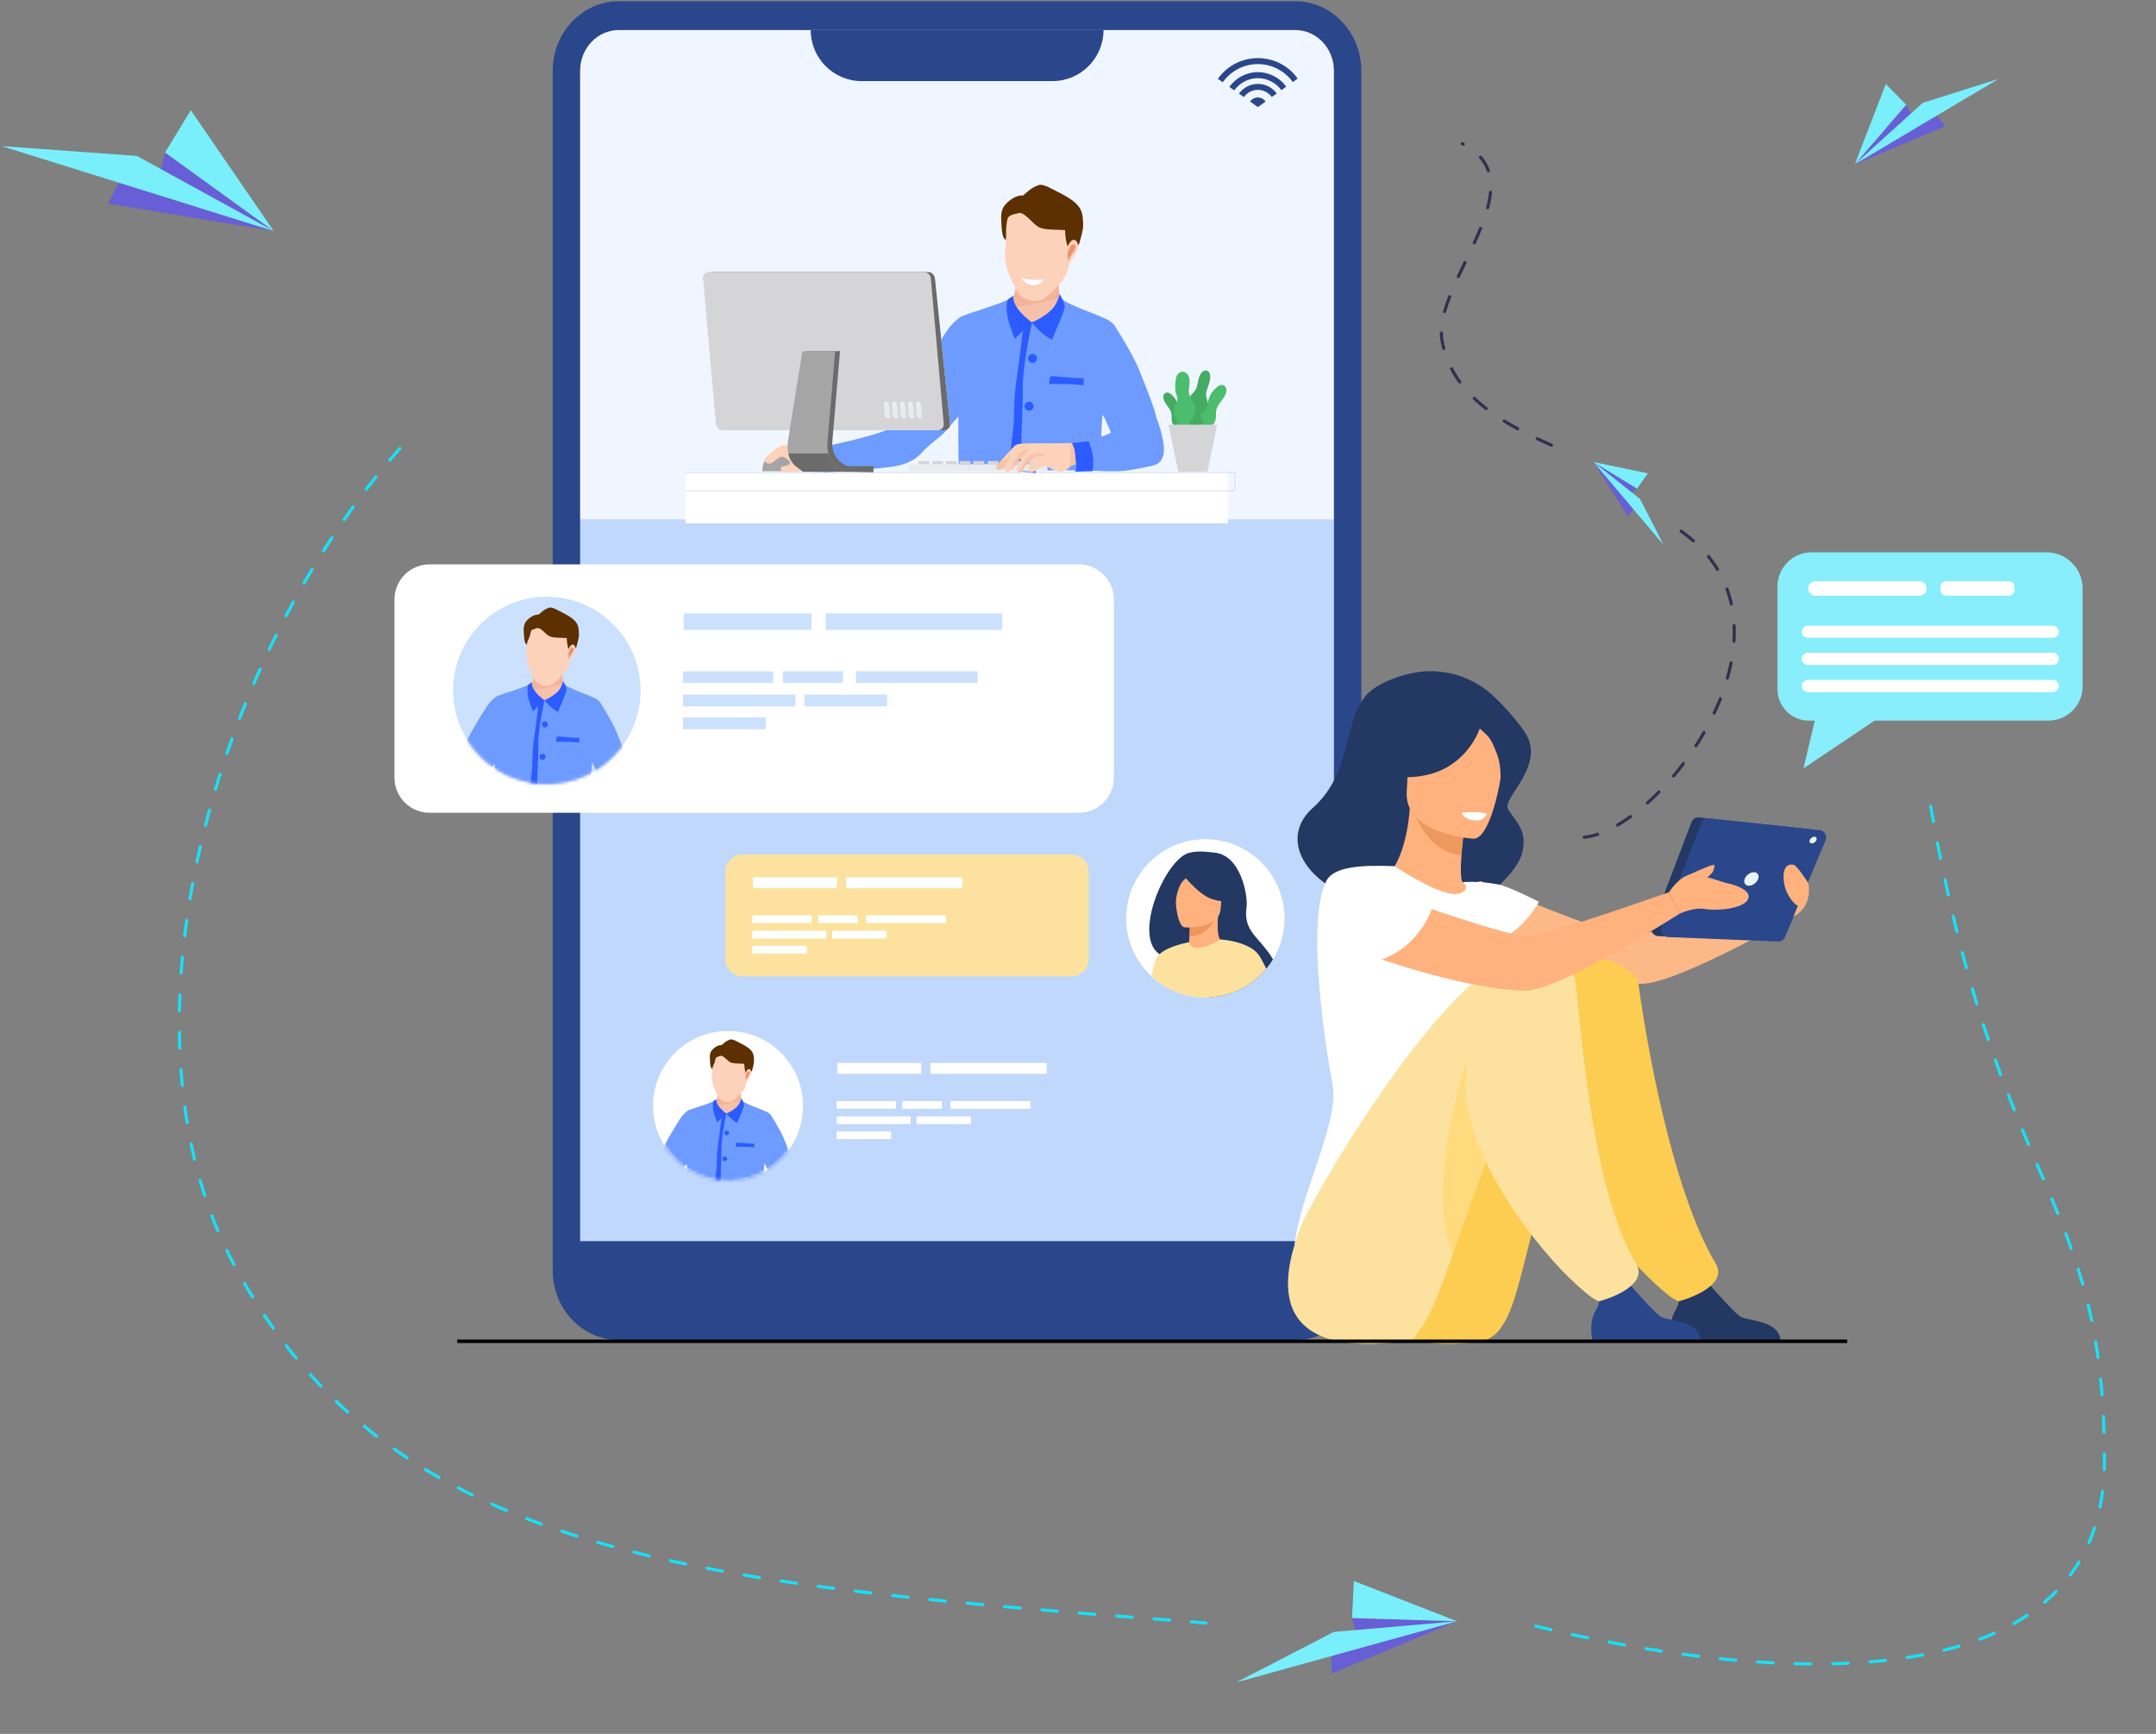 <svg width="690" height="555" viewBox="0 0 690 555" fill="none" xmlns="http://www.w3.org/2000/svg">
<rect x="0" y="0" width="690" height="555" fill="#808080" stroke="none"/>
<path d="M654.965 176.786H579.767C573.767 176.786 568.864 181.687 568.864 187.683V220.648C568.864 226.157 573.372 230.662 578.884 230.662H580.803L577.179 245.942L599.93 230.662H655.605C661.605 230.662 666.508 225.761 666.508 219.765V188.322C666.508 181.961 661.3 176.786 654.965 176.786Z" fill="#88EEFB"/>
<path d="M656.975 204.156H578.58C577.514 204.156 576.631 203.274 576.631 202.208C576.631 201.143 577.514 200.26 578.58 200.26H656.975C658.041 200.26 658.925 201.143 658.925 202.208C658.925 203.274 658.041 204.156 656.975 204.156Z" fill="white"/>
<path d="M656.975 212.831H578.58C577.514 212.831 576.631 211.948 576.631 210.883C576.631 209.818 577.514 208.935 578.58 208.935H656.975C658.041 208.935 658.925 209.818 658.925 210.883C658.925 211.979 658.041 212.831 656.975 212.831Z" fill="white"/>
<path d="M656.975 221.536H578.58C577.514 221.536 576.631 220.654 576.631 219.588C576.631 218.523 577.514 217.64 578.58 217.64H656.975C658.041 217.64 658.925 218.523 658.925 219.588C658.925 220.654 658.041 221.536 656.975 221.536Z" fill="white"/>
<path d="M614.275 190.672H580.986C579.707 190.672 578.671 189.637 578.671 188.359C578.671 187.08 579.707 186.045 580.986 186.045H614.275C615.554 186.045 616.59 187.08 616.59 188.359C616.559 189.637 615.524 190.672 614.275 190.672Z" fill="white"/>
<path d="M642.874 190.672H622.833C621.828 190.672 621.006 189.85 621.006 188.846V187.872C621.006 186.867 621.828 186.045 622.833 186.045H642.874C643.879 186.045 644.701 186.867 644.701 187.872V188.846C644.701 189.85 643.879 190.672 642.874 190.672Z" fill="white"/>
<path d="M264.693 376.232H369.221C372.51 376.232 375.16 373.584 375.16 370.297V338.154C375.16 334.867 372.51 332.219 369.221 332.219H264.693C261.404 332.219 258.754 334.867 258.754 338.154V370.297C258.785 373.554 261.435 376.232 264.693 376.232Z" fill="white"/>
<path d="M431.292 22.19V407.143C431.292 416.64 423.586 424.31 414.084 424.31H198.451C188.948 424.31 181.243 416.609 181.243 407.143V22.19C181.243 12.693 188.948 4.992 198.451 4.992H414.084C423.617 5.023 431.292 12.693 431.292 22.19Z" fill="#C0D8FB"/>
<path d="M237.679 312.51H342.876C345.952 312.51 348.45 310.014 348.45 306.94V279.089C348.45 276.014 345.952 273.518 342.876 273.518H237.679C234.603 273.518 232.105 276.014 232.105 279.089V306.909C232.105 310.014 234.603 312.51 237.679 312.51Z" fill="#FCE29E"/>
<path d="M426.936 5.022H184.958V166.224H426.936V5.022Z" fill="#F0F6FF"/>
<path d="M336.816 25.964H275.812C266.766 25.964 259.456 18.659 259.456 9.619H353.172C353.141 18.659 345.831 25.964 336.816 25.964Z" fill="#2B478B"/>
<path d="M414.541 428.936H198.024C186.359 428.936 176.887 418.953 176.887 406.686V22.646C176.887 10.38 186.359 0.396 198.024 0.396H414.541C426.205 0.396 435.677 10.38 435.677 22.646V406.686C435.677 418.953 426.205 428.936 414.541 428.936ZM198.024 9.619C191.202 9.619 185.659 15.463 185.659 22.646V406.686C185.659 413.869 191.202 419.714 198.024 419.714H414.541C421.363 419.714 426.906 413.869 426.906 406.686V22.646C426.906 15.463 421.363 9.619 414.541 9.619H198.024Z" fill="#2B478B"/>
<path d="M413.415 424.188H192.451C186.147 424.188 181 419.074 181 412.773V397.28H431.567V406.046C431.567 416.061 423.435 424.188 413.415 424.188Z" fill="#2B478B"/>
<path d="M451.851 215.473C461.292 213.464 471.13 216.326 478.135 222.961C481.211 225.883 484.592 229.566 487.698 233.919C495.404 244.664 480.663 255.317 482.612 258.939C484.561 262.592 489.13 265.453 487.12 273.062C485.14 280.672 472.013 290.534 467.749 290.96C424.409 295.404 405.617 271.541 420.084 258.665C434.551 245.79 428.673 227.131 440.429 219.887C444.084 217.634 448.074 216.295 451.851 215.473Z" fill="#233862"/>
<path d="M473.901 282.042C473.901 282.042 514.713 299.817 522.114 299.483C529.515 299.148 575.169 285.603 575.169 285.603L574.012 293.456C574.012 293.456 538.774 313.697 526.469 314.854C514.347 315.98 472.896 303.988 468.876 301.431C464.855 298.874 462.267 284.598 473.901 282.042Z" fill="#FDB888"/>
<path d="M478.835 301.462C475.241 303.957 470.764 305.997 465.129 307.306C443.992 312.176 435.891 294.339 432.845 282.072C435.739 280.429 438.449 280.063 440.003 279.881C441.525 279.698 443.14 279.576 444.48 279.516C446.855 277.689 450.388 270.262 451.18 258.696L452.185 258.97L468.845 263.535C468.845 263.535 468.084 268.832 467.718 273.824C467.444 277.75 467.383 281.494 468.114 282.407C469.424 282.681 470.185 282.864 470.185 282.864C470.185 282.864 470.185 282.864 470.185 282.894C470.398 283.229 475.241 291.173 478.835 301.462Z" fill="#FFB27D"/>
<path d="M468.815 263.505C468.815 263.505 468.053 268.801 467.688 273.793C458.246 272.849 453.86 263.87 452.155 258.939L468.815 263.505Z" fill="#ED985F"/>
<path d="M471.647 268.466C471.647 268.466 449.23 267.218 450.205 253.308C451.18 239.367 448.956 229.84 463.301 230.023C477.646 230.236 480.053 235.745 480.844 240.463C481.667 245.181 477.494 268.436 471.647 268.466Z" fill="#FFB27D"/>
<path d="M480.784 232.671C477.616 228.227 474.936 228.958 473.383 230.114C461.627 222.505 453.038 231.88 453.038 231.88C450.815 241.772 443.2 246.977 443.2 246.977C443.2 246.977 447.16 250.143 456.693 248.042C468.845 245.333 473.017 234.802 473.596 233.189C474.875 234.528 476.52 235.35 477.799 238.241C479.292 241.65 480.236 243.629 480.266 249.229C480.236 249.229 485.505 239.337 480.784 232.671Z" fill="#233862"/>
<path d="M426.449 346.997C424.439 336.648 417.83 295.343 424.439 282.042C426.815 277.263 436.104 276.837 446.307 277.263C449.475 279.302 461.566 287.064 466.561 286.09C466.622 286.09 466.713 286.06 466.835 286.029C469.18 285.451 470.063 283.807 468.114 282.377C468.114 282.377 473.17 281.889 479.444 283.077C482.977 283.746 492.54 288.677 492.54 288.677C492.54 288.677 487.728 297.383 480.632 300.366C481.85 311.171 480.053 315.92 468.845 340.848C459.373 361.912 470.124 380.905 470.124 380.905C470.124 380.905 414.389 425.68 414.084 402.882C413.84 385.715 429.038 360.207 426.449 346.997Z" fill="white"/>
<path d="M472.865 429.576C475.911 429.241 478.621 427.567 480.327 425.041C480.601 424.645 480.875 424.219 481.18 423.732C487.515 414.144 489.982 384.741 504.266 353.42C507.738 345.81 520.225 344.44 523.606 335.796C523.606 335.796 531.981 307.854 507.586 307.032C483.19 306.21 442.256 384.741 441.586 392.989C440.977 401.025 425.474 434.933 472.865 429.576Z" fill="#FDCD51"/>
<path d="M569.839 428.937H535.119C535.119 428.937 533.809 423.397 536.093 419.623C538.103 416.305 537.342 414.387 535.849 411.648C537.433 412.287 539.443 412.866 541.697 412.744C543.433 412.652 545.261 411.861 546.875 410.917C548.367 412.622 554.763 419.866 556.773 421.297C559.027 422.971 569.139 422.362 569.839 428.937Z" fill="#233862"/>
<path d="M524.399 315.159C526.5 330.834 534.663 380.266 549.069 404.404C553.698 412.196 537.373 416.549 537.282 416.518C535.089 415.94 531.434 412.439 529.759 410.948C518.064 400.416 494.338 370.587 494.338 346.693C494.338 335.035 494.125 312.754 502.622 307.093C507.83 303.592 523.576 308.949 524.399 315.159Z" fill="#FDCD51"/>
<path d="M452.155 428.937C452.155 428.937 453.434 427.141 455.688 423.763C458.368 419.714 461.322 411.77 464.886 401.573C468.662 390.859 473.109 377.709 478.713 363.982C480.449 359.751 482.276 355.459 484.225 351.198C487.698 343.588 497.261 344.623 500.672 336.009C500.672 336.009 513.951 306.149 489.555 305.297C465.16 304.475 418.805 385.197 416.124 393.02C413.201 401.604 398.947 437.155 452.155 428.937Z" fill="#FCE29E"/>
<path d="M544.347 428.937H509.626C509.626 428.937 508.317 423.397 510.601 419.623C512.611 416.305 511.85 414.387 510.357 411.648C511.941 412.287 513.951 412.866 516.205 412.744C517.941 412.652 519.768 411.861 521.383 410.917C522.875 412.622 529.271 419.866 531.281 421.297C533.535 422.971 543.646 422.362 544.347 428.937Z" fill="#2B478B"/>
<path d="M464.885 401.573C468.662 390.859 473.109 377.709 478.713 363.982C477.251 353.602 474.114 344.501 468.814 340.849C468.814 340.849 455.992 380.571 464.885 401.573Z" fill="#FFDB7D"/>
<path d="M504.145 314.063C506.246 329.739 509.17 380.297 523.576 404.404C528.205 412.196 511.88 416.549 511.789 416.518C509.596 415.94 505.941 412.44 504.266 410.948C492.571 400.416 468.845 370.587 468.845 346.693C468.845 335.035 482.551 313.698 491.018 308.036C496.226 304.536 503.292 307.823 504.145 314.063Z" fill="#FCE29E"/>
<path d="M579.311 265.422L543.738 261.648C542.702 261.526 541.727 262.135 541.362 263.109L528.631 296.53C528.083 297.991 529.118 299.574 530.672 299.635L565.971 301.066C566.915 301.096 567.798 300.548 568.194 299.665L581.199 268.618C581.778 267.157 580.834 265.575 579.311 265.422Z" fill="#233862"/>
<path d="M582.387 265.727L546.813 261.953C545.778 261.831 544.803 262.44 544.438 263.414L531.707 296.835C531.159 298.296 532.194 299.879 533.747 299.94L569.047 301.37C569.991 301.401 570.874 300.853 571.27 299.97L584.275 268.923C584.854 267.492 583.909 265.879 582.387 265.727Z" fill="#2B478B"/>
<path d="M562.681 281.342C563.107 280.155 562.498 279.181 561.31 279.181C560.122 279.181 558.782 280.155 558.356 281.342C557.93 282.529 558.539 283.503 559.726 283.503C560.914 283.503 562.254 282.529 562.681 281.342Z" fill="#EBF3FA"/>
<path d="M581.321 268.892C581.534 268.314 581.23 267.827 580.651 267.827C580.072 267.827 579.402 268.314 579.189 268.892C578.976 269.471 579.28 269.958 579.859 269.958C580.468 269.958 581.108 269.471 581.321 268.892Z" fill="#EBF3FA"/>
<path d="M432.845 282.042C432.845 282.042 482.124 300.183 489.525 299.817C494.307 299.574 534.114 285.603 534.114 285.603L537.677 292.36C537.677 292.36 498.967 317.228 488.307 317.106C467.292 316.863 431.81 303.957 427.82 301.431C423.83 298.904 421.211 284.598 432.845 282.042Z" fill="#FFB27D"/>
<path d="M534.114 285.603C534.114 285.603 537.677 280.124 541.24 279.942C544.804 279.789 550.926 282.377 553.027 282.772C555.129 283.168 561.098 285.116 559.332 288.038C557.565 290.96 549.311 291.599 545.748 290.96C542.185 290.321 537.677 292.391 537.677 292.391L534.114 285.603Z" fill="#FFB27D"/>
<path d="M540.266 280.124C540.266 280.124 545.931 277.537 547.545 277.05C549.159 276.563 548.824 277.05 548.368 278.602C547.88 280.124 544.987 281.585 544.987 282.072C544.987 282.559 540.266 280.124 540.266 280.124Z" fill="#FFB27D"/>
<path d="M578.733 282.681C578.733 282.681 575.169 277.05 574.012 276.807C570.448 276.107 570.448 280.794 571.21 283.807C572.032 287.034 574.773 290.108 575.504 289.834C576.266 289.591 579.555 285.664 578.733 282.681Z" fill="#FFB27D"/>
<path d="M578.855 283.807C578.855 283.807 579.981 290.139 573.981 293.426L575.748 289.073L578.855 283.807Z" fill="#FFB27D"/>
<path d="M475.85 260.461C475.85 260.461 473.718 259.609 467.779 260.096C467.779 260.096 468.084 262.409 472.5 262.652C474.967 262.774 475.85 260.461 475.85 260.461Z" fill="white"/>
<path d="M458.216 290.991C458.216 290.991 453.8 304.931 438.663 308.097C438.663 308.097 413.658 300.396 426.115 283.381C426.115 283.381 438.45 274.25 458.216 290.991Z" fill="white"/>
<path d="M360.418 293.942C360.418 301.217 363.495 307.761 368.398 312.388C372.936 316.649 379.027 319.267 385.758 319.267C386.307 319.267 386.855 319.236 387.373 319.206C393.708 318.81 399.433 316.071 403.667 311.84C404.215 311.292 404.763 310.714 405.251 310.105C406.043 309.161 406.773 308.157 407.413 307.091C409.758 303.256 411.098 298.751 411.098 293.942C411.098 286.941 408.266 280.61 403.667 276.044C399.068 271.479 392.763 268.617 385.758 268.617C378.753 268.617 372.418 271.448 367.85 276.044C363.281 280.641 360.418 286.972 360.418 293.942Z" fill="white"/>
<path d="M371.048 305.417C371.504 305.722 371.992 305.996 372.54 306.178C376.499 309.618 382.773 315.158 387.372 319.206C393.707 318.81 399.433 316.071 403.667 311.84C404.215 311.292 404.763 310.714 405.25 310.105C406.042 309.161 406.773 308.157 407.413 307.091C406.865 306.117 406.225 305.143 405.433 304.169C401.352 298.904 398.032 297.108 398.946 290.32C399.433 286.637 397.058 273.579 388.591 272.909C387.89 272.848 383.596 272.118 380.489 273.001C372.966 275.04 362.398 299.451 371.048 305.417Z" fill="#233862"/>
<path d="M379.82 303.957C379.79 303.957 383.353 306.118 386.155 305.54C388.805 304.992 391.515 301.4 391.455 301.4C390.358 301.126 389.353 299.878 389.81 293.364L389.292 293.425L380.795 294.551C380.795 294.551 380.825 297.199 380.673 299.695C380.581 301.796 380.307 303.774 379.82 303.957Z" fill="#FFB27D"/>
<path d="M380.824 294.582C380.824 294.582 380.855 297.23 380.703 299.726C385.393 299.878 388.165 295.769 389.322 293.456L380.824 294.582Z" fill="#ED975D"/>
<path d="M379.119 296.834C379.119 296.834 390.205 297.717 390.662 290.807C391.119 283.898 392.824 279.362 385.759 278.48C378.693 277.627 377.139 280.184 376.439 282.437C375.738 284.72 376.226 296.408 379.119 296.834Z" fill="#FFB27D"/>
<path d="M377.626 278.845C377.626 278.845 383.231 286.272 387.829 287.764C392.428 289.255 394.53 288.129 394.53 288.129C394.53 288.129 392.246 285.237 391.393 281.159C391.149 279.972 390.266 278.998 389.078 278.632C385.819 277.658 379.484 276.136 377.626 278.845Z" fill="#233862"/>
<path d="M382.043 279.271C382.043 279.271 379.241 281.006 378.175 282.497C377.139 283.928 376.104 287.733 376.317 289.346C376.317 289.346 374.246 281.584 377.017 278.632C379.941 275.497 382.043 279.271 382.043 279.271Z" fill="#233862"/>
<path d="M368.398 312.388C372.936 316.649 379.028 319.267 385.759 319.267H387.434C387.403 319.236 387.403 319.236 387.373 319.206C393.708 318.81 399.434 316.071 403.667 311.84C404.215 311.292 404.764 310.714 405.251 310.105C404.368 308.187 403.515 306.635 402.814 305.63C399.677 301.247 390.601 300.699 390.601 300.699C390.571 300.699 390.571 300.73 390.54 300.73C387.099 302.769 384.815 303.408 383.322 303.408C381.129 303.408 380.612 302.008 380.52 301.673C380.52 301.613 380.52 301.613 380.52 301.613C380.52 301.613 373.972 302.708 371.048 305.448C370.439 306.026 369.982 306.665 369.799 307.365C369.556 308.248 369.038 310.075 368.398 312.388Z" fill="#FCE29E"/>
<path d="M137.453 260.156H345.259C351.441 260.156 356.467 255.134 356.467 248.955V191.853C356.467 185.674 351.441 180.652 345.259 180.652H137.453C131.27 180.652 126.245 185.674 126.245 191.853V248.955C126.245 255.134 131.27 260.156 137.453 260.156Z" fill="white"/>
<path d="M247.433 214.865H218.56V218.609H247.433V214.865Z" fill="#CBE1FD"/>
<path d="M254.558 222.353H218.559V226.096H254.558V222.353Z" fill="#CBE1FD"/>
<path d="M283.919 222.353H257.422V226.096H283.919V222.353Z" fill="#CBE1FD"/>
<path d="M245.056 229.658H218.559V233.402H245.056V229.658Z" fill="#CBE1FD"/>
<path d="M269.787 214.865H250.538V218.609H269.787V214.865Z" fill="#CBE1FD"/>
<path d="M312.852 214.865H273.929V218.609H312.852V214.865Z" fill="#CBE1FD"/>
<path d="M259.707 196.328H218.834V201.624H259.707V196.328Z" fill="#CBE1FD"/>
<path d="M320.742 196.328H264.245V201.624H320.742V196.328Z" fill="#CBE1FD"/>
<path d="M259.761 292.999H240.786V295.465H259.761V292.999Z" fill="white"/>
<path d="M264.45 297.93H240.785V300.396H264.45V297.93Z" fill="white"/>
<path d="M283.76 297.93H266.339V300.396H283.76V297.93Z" fill="white"/>
<path d="M258.207 302.739H240.785V305.205H258.207V302.739Z" fill="white"/>
<path d="M274.471 292.999H261.801V295.465H274.471V292.999Z" fill="white"/>
<path d="M302.795 292.999H277.181V295.465H302.795V292.999Z" fill="white"/>
<path d="M267.863 280.824H240.97V284.294H267.863V280.824Z" fill="white"/>
<path d="M307.973 280.823H270.816V284.293H307.973V280.823Z" fill="white"/>
<path d="M286.744 352.445H267.77V354.911H286.744V352.445Z" fill="white"/>
<path d="M291.435 357.345H267.77V359.811H291.435V357.345Z" fill="white"/>
<path d="M310.745 357.345H293.323V359.811H310.745V357.345Z" fill="white"/>
<path d="M285.192 362.154H267.77V364.619H285.192V362.154Z" fill="white"/>
<path d="M301.455 352.444H288.785V354.91H301.455V352.444Z" fill="white"/>
<path d="M329.78 352.444H304.166V354.91H329.78V352.444Z" fill="white"/>
<path d="M294.848 340.239H267.955V343.709H294.848V340.239Z" fill="white"/>
<path d="M334.958 340.239H297.801V343.709H334.958V340.239Z" fill="white"/>
<path d="M405.069 32.478L402.572 34.274L400.074 32.508C400.622 31.717 401.536 31.2 402.572 31.2C403.577 31.2 404.49 31.717 405.069 32.478Z" fill="#2B478B"/>
<path d="M402.572 26.847C400.074 26.847 397.851 28.095 396.511 29.982L398.095 31.078C399.1 29.678 400.714 28.765 402.572 28.765C404.399 28.765 406.013 29.678 407.019 31.047L408.602 29.921C407.232 28.064 405.039 26.847 402.572 26.847Z" fill="#2B478B"/>
<path d="M402.571 18.598C397.272 18.598 392.612 21.215 389.749 25.233L391.333 26.329C393.83 22.798 397.942 20.515 402.571 20.515C407.17 20.515 411.252 22.798 413.749 26.268L415.302 25.142C412.47 21.154 407.81 18.598 402.571 18.598Z" fill="#2B478B"/>
<path d="M402.572 23.103C398.795 23.103 395.475 24.96 393.435 27.821L395.019 28.917C396.694 26.573 399.465 25.021 402.572 25.021C405.648 25.021 408.389 26.543 410.095 28.856L411.648 27.73C409.607 24.929 406.288 23.103 402.572 23.103Z" fill="#2B478B"/>
<path d="M520.988 165.218L510 147.896L523.909 156.407L521.501 158.244L522.724 163.105L520.988 165.218Z" fill="#685ED6"/>
<path d="M510 147.896L524.874 159.726L532.449 174.473L510 147.896Z" fill="#79EFFC"/>
<path d="M523.909 156.407L510.001 147.897L527.363 151.517L523.909 156.407Z" fill="#79EFFC"/>
<g clip-path="url(#clip0_1_20619)">
<path d="M392.956 150.992H219.408V167.542H392.956V150.992Z" fill="white"/>
<path d="M311.482 128.146C311.482 128.146 309.098 130.571 306.714 133.294C305.692 134.4 304.713 135.591 303.862 136.655C301.01 140.228 298.328 141.249 295.178 144.738C293.22 146.908 290.666 148.567 285.898 149.333C281.131 150.099 263.678 151.332 263.678 151.332C263.678 151.332 263.252 149.035 263.55 148.269C263.636 148.056 263.423 147.631 263.125 147.035C262.359 145.504 261.082 143.164 263.55 142.866C266.913 142.483 283.302 138.527 284.068 137.335C284.834 136.144 289.261 130.656 291.645 125.678C294.029 120.7 297.605 114.617 301.265 108.66C304.458 103.427 305.394 103.172 307.097 101.641L309.098 113.808L311.482 128.146Z" fill="#6D9BFF"/>
<path d="M255.676 150.822H244.012V150.311C244.012 147.121 246.609 144.483 249.844 144.483C253.037 144.483 255.676 147.078 255.676 150.311V150.822Z" fill="#A5A5A5"/>
<path d="M256.059 144.185C255.123 143.845 252.271 142.483 250.738 142.483C249.206 142.483 246.652 145.079 245.204 146.355C243.757 147.631 245.758 148.822 246.907 148.227C248.099 147.631 249.206 146.142 250.313 146.185C251.419 146.227 251.93 147.206 252.526 147.419C252.824 147.504 252.994 148.355 252.441 148.737C251.845 149.163 250.525 149.163 250.185 149.376C249.461 149.844 249.929 151.077 251.164 151.077C252.398 151.077 253.42 151.205 254.91 150.907C256.357 150.609 258.188 151.035 259.294 150.567C260.444 150.099 263.636 151.248 263.636 151.248L261.338 144.994C261.338 145.079 257.89 144.908 256.059 144.185Z" fill="#FDD2BB"/>
<path d="M256.91 144.185C257.166 145.121 257.762 145.759 258.23 147.206C259.294 150.311 257.932 150.907 257.932 150.907C257.932 150.907 263.891 151.332 264.956 150.907C264.956 150.907 266.403 149.29 264.956 146.1C263.508 142.909 263.508 142.909 263.508 142.909C263.508 142.909 262.614 142.909 259.975 143.292C257.804 143.589 256.91 144.185 256.91 144.185Z" fill="#2C5CFF"/>
<path d="M340.173 80.709C340.173 80.709 338.981 84.198 338.853 87.219C338.726 90.239 338.726 94.409 339.62 96.025C340.514 97.642 349.836 103.088 349.836 103.088C349.836 103.088 339.236 105.3 328.765 104.662C318.293 104.023 316.037 99.599 316.037 99.599C316.037 99.599 323.997 96.493 324.21 95.685C324.423 94.876 325.955 88.878 325.955 88.878L340.173 80.709Z" fill="#F6C1AA"/>
<path opacity="0.28" d="M339.407 95.472C338.768 93.6 338.768 89.941 338.853 87.219C338.981 84.198 340.173 80.709 340.173 80.709L325.998 88.793C325.998 88.793 324.465 94.834 324.253 95.6C324.04 96.408 316.08 99.514 316.08 99.514C316.08 99.514 316.165 99.684 316.378 99.939C324.082 98.663 331.744 97.089 339.407 95.472Z" fill="#EB9271"/>
<path d="M321.699 79.986C322.04 77.476 322.125 68.329 322.125 68.329L334.342 64.032L345.027 69.988C345.027 69.988 342.472 78.072 342.43 80.624C342.387 83.177 342.217 86.581 340.599 89.005C339.024 91.43 334.853 95.217 333.874 95.685C330.937 97.046 329.021 96.11 326.808 94.834C325.871 94.281 324.594 91.516 323.36 88.878C322.083 86.24 321.359 82.496 321.699 79.986Z" fill="#FDD2BB"/>
<path d="M340.854 73.647C340.854 73.647 340.897 76.923 341.748 79.05C341.919 79.475 341.791 80.752 341.621 82.283C342.046 81.773 342.515 81.305 342.94 80.837C343.834 79.901 344.643 78.965 345.409 77.986C345.877 76.114 346.686 73.604 346.644 72.158C346.559 67.776 346.559 65.351 338.556 61.437C337.023 60.713 333.916 58.671 332.341 59.267C329.957 60.16 329.276 61.011 327.403 62.585C327.403 62.585 324.892 62.075 321.742 65.478C319.911 67.478 320.465 70.371 320.55 72.541C320.763 76.965 321.954 76.71 321.954 76.71C322.125 74.455 321.742 73.519 322.423 70.116C322.635 68.967 324.338 68.584 325.53 68.329C326.637 68.073 327.02 67.648 330.723 71.349C332.937 73.562 334.129 73.392 340.854 73.647Z" fill="#5C3000"/>
<path d="M341.153 80.539C341.749 78.327 342.685 76.71 343.707 76.752C344.686 76.838 345.708 78.667 344.473 80.752C343.239 82.836 342.43 84.113 341.749 84.921C341.068 85.814 340.77 81.943 341.153 80.539Z" fill="#FDD2BB"/>
<path d="M341.748 80.794C342.089 79.603 342.642 78.114 343.536 78.199C344.43 78.284 344.558 79.263 343.323 80.964C342.089 82.624 341.834 83.517 341.834 83.517C341.834 83.517 341.578 81.475 341.748 80.794Z" fill="#EB9271"/>
<path d="M331.063 125.508C329.743 133.251 329.147 152.269 325.87 150.822C324.082 150.014 318.548 150.056 313.866 150.227C310.035 150.397 306.842 150.652 306.842 150.652C306.842 150.652 306.629 142.058 306.714 133.294C306.757 129.082 306.842 124.87 307.097 121.509C307.183 120.403 307.225 119.339 307.268 118.318C307.566 108.491 305.948 102.79 307.097 101.683C308.374 100.45 323.231 96.706 323.954 94.919L325.061 100.152C327.785 104.491 331.318 103.173 331.318 103.173C331.318 103.173 332.383 117.765 331.063 125.508Z" fill="#6D9BFF"/>
<path d="M327.572 104.619C326.849 108.916 326.678 112.277 325.444 120.53C324.209 128.784 324.805 132.188 324.252 137.378C323.699 142.568 322.677 150.269 322.677 150.269L331.574 151.588C331.574 151.588 331.872 136.697 332.34 126.231C332.808 115.765 334.553 106.448 334.553 106.448L335.745 100.067C335.745 100.067 332.468 103.555 329.062 103.215C325.614 102.789 327.572 104.619 327.572 104.619Z" fill="#2C5CFF"/>
<path d="M354.178 110.788C353.837 113.979 355.327 117.935 354.646 122.402C354.178 125.38 353.582 128.997 352.943 132.613C352.049 137.761 352.56 150.779 352.56 150.779C352.56 150.779 332.255 150.056 328.807 151.035C325.402 151.971 327.53 133.081 327.317 125.21C327.105 117.34 330.297 103.13 330.297 103.13C330.297 103.13 332.936 103.13 336.98 99.982C339.492 98.067 339.917 95.514 339.917 95.514C340.386 97.344 354.22 101.513 355.327 102.96C355.497 103.172 355.625 103.598 355.71 104.151C355.838 105.555 354.476 107.81 354.178 110.788Z" fill="#6D9BFF"/>
<path d="M330.254 103.13C331.488 102.789 335.617 100.492 337.15 98.45C338.682 96.408 339.108 94.11 339.108 94.11C339.108 94.11 340.555 96.45 340.726 97.939C340.896 99.428 337.405 106.661 336.767 108.66C336.767 108.66 335.66 108.448 333.617 106.703C331.574 104.959 330.254 103.13 330.254 103.13Z" fill="#2C5CFF"/>
<path d="M324.465 94.706C324.465 94.706 323.784 95.727 325.316 98.237C326.849 100.747 330.212 103.172 330.212 103.172L324.763 108.448C324.763 108.448 323.486 105.3 322.72 102.577C321.953 99.854 322.081 96.961 322.464 96.11C322.89 95.302 324.465 94.706 324.465 94.706Z" fill="#2C5CFF"/>
<path d="M331.871 114.83C331.829 115.638 331.148 116.191 330.339 116.148C329.53 116.106 328.977 115.425 329.019 114.617C329.062 113.808 329.743 113.255 330.552 113.298C331.36 113.34 331.956 114.021 331.871 114.83Z" fill="#2C5CFF"/>
<path d="M330.765 130.146C330.722 130.954 330.041 131.507 329.233 131.465C328.424 131.422 327.87 130.741 327.913 129.933C327.956 129.125 328.637 128.572 329.445 128.614C330.254 128.657 330.85 129.337 330.765 130.146Z" fill="#2C5CFF"/>
<path d="M329.658 145.419C329.615 146.227 328.934 146.78 328.125 146.738C327.317 146.695 326.763 146.015 326.806 145.206C326.848 144.398 327.529 143.845 328.338 143.887C329.147 143.972 329.743 144.653 329.658 145.419Z" fill="#2C5CFF"/>
<path d="M337.916 120.488C341.449 120.785 345.323 121.211 346.813 121.041V123.296C346.813 123.296 343.28 122.913 340.172 122.913C335.745 122.913 335.745 122.913 335.745 122.913L336.128 120.488C336.128 120.488 336.086 120.36 337.916 120.488Z" fill="#2C5CFF"/>
<path d="M310.162 148.567H290.666V150.822H310.162V148.567Z" fill="#E9EBEE"/>
<path d="M335.235 148.567H310.12V150.822H335.235V148.567Z" fill="#E9EBEE"/>
<path d="M311.482 147.588V148.567H312.674H314.973V147.588H312.674H311.482Z" fill="#D5D5D7"/>
<path d="M307.097 147.588V148.567H308.289H310.588V147.588H308.289H307.097Z" fill="#D5D5D7"/>
<path d="M302.713 147.588V148.567H303.905H306.203V147.588H303.905H302.713Z" fill="#D5D5D7"/>
<path d="M298.328 147.588V148.567H299.52H301.819V147.588H299.52H298.328Z" fill="#D5D5D7"/>
<path d="M330.51 147.588H329.275V148.567H330.51H332.766V147.588H330.51Z" fill="#D5D5D7"/>
<path d="M324.891 147.588V148.567H326.125H328.381V147.588H326.125H324.891Z" fill="#D5D5D7"/>
<path d="M320.506 147.588V148.567H321.741H323.997V147.588H321.741H320.506Z" fill="#D5D5D7"/>
<path d="M316.122 147.588V148.567H317.356H319.612V147.588H317.356H316.122Z" fill="#D5D5D7"/>
<path d="M293.943 147.588V148.567H295.135H297.434V147.588H295.135H293.943Z" fill="#D5D5D7"/>
<path d="M296.966 87.048H228.134C227.027 87.048 226.176 87.942 226.303 89.09L231.114 135.676C231.241 136.782 232.22 137.718 233.37 137.718H302.202C303.308 137.718 304.16 136.825 304.032 135.676L299.222 89.09C299.094 87.942 298.073 87.048 296.966 87.048Z" fill="#FAFCFF"/>
<path d="M296.966 87.048H228.134C227.027 87.048 226.176 87.942 226.303 89.09L231.114 135.676C231.241 136.782 232.22 137.718 233.37 137.718H302.202C303.308 137.718 304.16 136.825 304.032 135.676L299.222 89.09C299.094 87.942 298.073 87.048 296.966 87.048Z" fill="#6B6B6B"/>
<path d="M295.69 87.048H226.858C225.751 87.048 224.9 87.942 224.985 89.091L229.114 135.676C229.199 136.783 230.221 137.719 231.327 137.719H300.159C301.266 137.719 302.117 136.825 302.032 135.676L297.903 89.091C297.818 87.942 296.797 87.048 295.69 87.048Z" fill="#D5D5D7"/>
<path d="M284.111 133.932C283.686 133.932 283.26 133.592 283.217 133.124L282.877 129.295C282.834 128.869 283.175 128.486 283.601 128.486C284.026 128.486 284.452 128.827 284.494 129.295L284.835 133.124C284.878 133.592 284.58 133.932 284.111 133.932Z" fill="#E9EBEE"/>
<path d="M286.665 133.932C286.239 133.932 285.813 133.591 285.771 133.123L285.43 129.294C285.388 128.869 285.728 128.486 286.154 128.486C286.58 128.486 287.005 128.826 287.048 129.294L287.388 133.123C287.431 133.591 287.133 133.932 286.665 133.932Z" fill="#E9EBEE"/>
<path d="M289.219 133.932C288.794 133.932 288.368 133.591 288.325 133.123L287.985 129.294C287.942 128.869 288.283 128.486 288.708 128.486C289.134 128.486 289.56 128.826 289.602 129.294L289.943 133.123C289.986 133.591 289.645 133.932 289.219 133.932Z" fill="#E9EBEE"/>
<path d="M291.773 133.932C291.348 133.932 290.922 133.591 290.88 133.123L290.539 129.294C290.496 128.869 290.837 128.486 291.263 128.486C291.688 128.486 292.114 128.826 292.157 129.294L292.497 133.123C292.54 133.591 292.199 133.932 291.773 133.932Z" fill="#E9EBEE"/>
<path d="M294.327 133.932C293.902 133.932 293.476 133.591 293.433 133.123L293.093 129.294C293.05 128.869 293.391 128.486 293.816 128.486C294.242 128.486 294.668 128.826 294.71 129.294L295.051 133.123C295.093 133.591 294.753 133.932 294.327 133.932Z" fill="#E9EBEE"/>
<path d="M279.556 149.205H269.978V150.992L279.556 151.29V149.205Z" fill="#6B6B6B"/>
<path d="M266.403 141.122L268.829 112.405H258.315L253.76 140.824C253.122 144.1 254.143 147.589 256.187 149.163L258.528 150.992H271.511L271.298 149.205C267.51 147.759 265.977 144.27 266.403 141.122Z" fill="#6B6B6B"/>
<path d="M264.87 141.122L267.296 112.405H256.782L252.227 140.825C251.589 144.101 252.61 147.589 254.654 149.163L256.995 150.993H269.978L267.381 148.993C265.466 147.504 264.444 144.271 264.87 141.122Z" fill="#A5A5A5"/>
<path d="M265.083 145.164H252.27C252.653 146.823 253.504 148.312 254.611 149.163L256.952 150.992H269.936L267.339 148.993C266.317 148.142 265.509 146.78 265.083 145.164Z" fill="#6B6B6B"/>
<path d="M372.014 144.568C372.014 144.568 368.055 142.399 364.862 140.952C361.67 139.506 357.03 142.101 357.03 142.101C357.03 142.101 356.476 140.612 355.668 138.74C354.859 136.783 353.837 134.4 352.901 132.656C352.39 131.635 351.922 130.869 351.539 130.486C349.921 128.784 350.091 126.785 349.623 125.806C349.623 125.764 349.58 125.721 349.58 125.679C349.24 124.402 350.134 119.212 351.113 114.489C352.134 109.597 353.497 101.981 353.497 101.981C353.965 102.407 355.582 102.79 356.434 103.811C356.434 103.811 362.223 112.575 364.649 118.616C369.076 129.593 369.8 131.848 370.524 135.889C371.332 139.888 372.014 144.568 372.014 144.568Z" fill="#6D9BFF"/>
<path d="M322.422 146.823C325.828 146.142 328.339 147.802 330.468 147.929C332.596 148.057 340.216 147.249 340.216 147.249L338.513 143.335C338.513 143.335 329.829 143.164 326.892 144.143C323.955 145.121 322.422 146.823 322.422 146.823Z" fill="#FDD2BB"/>
<path d="M340.258 142.782C340.258 142.782 335.746 141.973 333.575 141.931C329.914 141.846 325.785 141.846 324.934 142.526C324.082 143.207 319.698 148.185 319.102 148.993C318.506 149.801 318.804 150.737 320.634 150.099C322.465 149.461 325.487 145.972 327.318 145.164C329.148 144.356 332.553 145.036 332.553 145.036L339.322 144.398L340.258 142.782Z" fill="#FDD2BB"/>
<path opacity="0.28" d="M334.937 142.017C329.531 143.336 324.253 145.123 319.698 148.228C319.4 148.569 319.187 148.866 319.059 148.994C318.464 149.802 318.762 150.738 320.592 150.1C322.422 149.462 325.445 145.973 327.275 145.165C329.105 144.357 332.511 145.037 332.511 145.037L339.279 144.399L340.216 142.783C340.258 142.783 337.236 142.272 334.937 142.017Z" fill="#EB9271"/>
<path d="M335.746 142.952C335.746 142.952 329.446 142.526 327.829 142.356C326.168 142.186 324.891 143.547 323.998 145.164C323.061 146.781 321.188 149.589 321.614 150.397C321.997 151.248 323.061 151.163 323.912 150.227C324.806 149.291 325.956 146.951 327.19 146.483C328.425 146.015 332.596 145.036 332.596 145.036L335.746 142.952Z" fill="#FDD2BB"/>
<path opacity="0.28" d="M327.914 143.973C325.318 145.079 323.019 151.12 323.913 150.227C324.807 149.291 325.956 146.951 327.191 146.483C328.425 146.015 332.597 145.036 332.597 145.036L335.789 142.909C335.789 142.909 334.214 142.781 332.426 142.654C330.851 142.952 329.362 143.377 327.914 143.973Z" fill="#EB9271"/>
<path d="M346.814 148.568C346.814 148.568 343.579 148.355 342.429 149.461C341.28 150.567 340.131 151.078 339.066 150.95C337.96 150.822 336.001 149.844 335.108 149.291C334.214 148.738 331.319 150.61 330.425 151.035C329.489 151.503 328.68 150.695 329.106 149.716C329.574 148.738 330.51 147.802 331.276 147.419C332.043 147.036 335.32 146.228 335.32 146.228H335.278H335.235C334.852 146.185 333.362 146.015 332.383 146.057C331.276 146.142 330.127 146.823 329.063 148.185C328.041 149.546 326.935 151.078 326.339 151.333C326.168 151.418 325.956 151.375 325.785 151.163C325.402 150.78 325.232 149.929 325.743 148.823C326.509 147.206 328.467 144.653 329.489 143.377C330.51 142.101 332.043 141.973 333.533 141.931C334.98 141.888 338.385 141.888 338.385 141.888C338.385 141.888 342.131 141.803 344.217 141.803C345.494 141.846 346.814 148.568 346.814 148.568Z" fill="#FDD2BB"/>
<path opacity="0.28" d="M344.26 141.845C343.791 141.845 343.281 141.845 342.727 141.845C342.77 144.483 342.6 147.121 342.174 149.716C342.259 149.631 342.344 149.546 342.472 149.461C343.621 148.355 346.856 148.567 346.856 148.567C346.856 148.567 345.494 141.845 344.26 141.845Z" fill="#EB9271"/>
<path opacity="0.28" d="M335.321 146.185H335.278H335.235C334.852 146.142 333.362 145.972 332.383 146.015C331.277 146.1 330.127 146.78 329.063 148.142C328.041 149.503 326.935 151.035 326.339 151.29C326.169 151.375 325.956 151.333 325.785 151.12C326.892 149.759 328.041 147.674 328.595 146.738C329.446 145.291 331.915 145.036 332.554 145.036C333.15 145.036 335.321 146.185 335.321 146.185Z" fill="#EB9271"/>
<path d="M359.711 136.059C359.711 136.059 356.519 138.527 352.092 139.888C347.239 141.377 344.259 141.845 344.259 141.845C344.259 141.845 344.6 145.845 344.728 150.014C344.728 150.014 355.369 151.673 362.308 150.354C369.246 148.993 370.992 149.248 372.141 146.227C373.29 143.207 371.375 137.293 370.481 134.698C369.587 132.06 364.011 134.102 359.711 136.059Z" fill="#6D9BFF"/>
<path d="M342.983 141.803C344.132 143.335 344.089 145.632 344.387 148.823C344.6 151.035 343.834 150.993 343.834 150.993L349.666 150.822C349.666 150.822 350.304 147.461 349.41 144.356C348.474 141.25 348.474 141.25 348.474 141.25L342.983 141.803Z" fill="#2C5CFF"/>
<path d="M378.186 138.101C378.314 137.25 378.995 136.484 379.846 136.229C380.485 136.059 381.208 136.101 381.677 135.633C382.187 135.123 381.974 134.272 381.974 133.548C381.974 132.102 382.911 130.741 384.273 130.23C384.869 130.017 385.55 129.975 386.018 129.549C386.487 129.124 386.657 128.443 386.827 127.805C387.295 126.231 388.274 124.869 389.552 123.848C390.105 123.423 390.786 123.083 391.425 123.253C391.935 123.423 392.318 123.891 392.446 124.401C392.574 124.912 392.489 125.465 392.318 125.976C391.637 127.89 389.679 129.252 389.254 131.251C389.041 132.23 389.254 133.293 389.041 134.272C388.785 135.42 387.977 136.399 386.912 136.867C386.402 137.08 385.763 137.207 385.422 137.675C385.039 138.186 385.167 138.952 385.082 139.59C384.912 140.994 383.549 142.057 382.145 142.142C380.74 142.228 379.378 141.377 378.612 140.228C378.527 140.27 378.058 138.994 378.186 138.101Z" fill="#4BBD6D"/>
<path d="M384.698 136.74C385.209 136.101 385.294 135.208 384.954 134.485C384.698 133.974 384.187 133.464 384.23 132.911C384.273 132.272 384.954 131.889 385.464 131.421C386.444 130.571 386.784 129.039 386.273 127.848C385.209 125.295 387.508 123.083 387.295 120.36C387.252 119.764 387.082 119.084 386.529 118.743C386.103 118.488 385.55 118.531 385.124 118.786C384.698 118.999 384.4 119.424 384.145 119.849C383.421 121.211 383.421 122.657 382.953 124.061C382.485 125.38 381.378 126.061 380.612 127.167C380.016 128.018 379.846 129.209 380.186 130.188C380.356 130.698 380.654 131.166 380.527 131.677C380.399 132.272 379.846 132.613 379.462 133.081C378.654 134.059 378.739 135.633 379.548 136.612C380.356 137.59 381.761 138.016 382.996 137.803C383.038 137.803 384.187 137.335 384.698 136.74Z" fill="#44AB63"/>
<path d="M384.017 138.314C383.932 137.59 383.379 136.91 382.655 136.697C382.144 136.527 381.506 136.569 381.123 136.144C380.74 135.676 380.91 134.995 380.952 134.4C380.995 133.208 380.229 132.017 379.079 131.592C378.569 131.422 378.015 131.336 377.632 130.996C377.249 130.613 377.121 130.06 376.994 129.55C376.61 128.231 375.844 127.039 374.78 126.189C374.354 125.848 373.758 125.508 373.205 125.678C372.779 125.806 372.439 126.189 372.354 126.614C372.226 127.039 372.311 127.507 372.439 127.933C372.992 129.55 374.61 130.741 374.908 132.4C375.078 133.251 374.865 134.102 375.035 134.953C375.206 135.889 375.887 136.74 376.781 137.165C377.206 137.378 377.717 137.505 378.015 137.888C378.313 138.356 378.185 138.952 378.271 139.505C378.398 140.654 379.505 141.59 380.654 141.675C381.846 141.76 382.996 141.122 383.677 140.143C383.634 140.101 384.102 139.037 384.017 138.314Z" fill="#44AB63"/>
<path d="M376.696 134.57C376.525 133.974 376.057 133.506 375.844 132.953C375.419 131.974 375.674 130.826 376.1 129.805C376.44 129.081 376.866 128.316 376.823 127.55C376.781 127.039 376.568 126.571 376.398 126.103C376.057 124.955 376.1 123.721 376.185 122.53C376.227 121.806 376.27 121.041 376.568 120.402C376.866 119.722 377.419 119.126 378.143 118.998C379.122 118.828 380.101 119.594 380.442 120.53C380.825 121.466 380.74 122.487 380.612 123.466C380.484 124.444 380.356 125.465 380.654 126.444C380.952 127.55 381.761 128.401 382.229 129.464C382.783 130.741 382.655 132.315 381.974 133.506C381.633 134.102 381.123 134.655 380.91 135.335C380.484 136.739 381.378 138.228 381.548 139.675C381.676 140.611 381.463 141.632 380.825 142.313C379.42 143.929 377.079 142.823 376.568 140.994C376.312 140.058 376.015 138.867 376.142 137.888C376.27 136.782 377.036 135.718 376.696 134.57Z" fill="#4BBD6D"/>
<path d="M386.443 150.992H377.078L373.971 135.931H389.551L386.443 150.992Z" fill="#D5D5D7"/>
<path d="M395.234 151.268H214.748V157.096H395.234V151.268Z" stroke="#D4DBF1" stroke-width="0.283" stroke-miterlimit="10"/>
</g>
<circle cx="175" cy="221" r="30" fill="#CBE1FD"/>
<mask id="mask0_1_20619" style="mask-type:alpha" maskUnits="userSpaceOnUse" x="145" y="191" width="60" height="60">
<path d="M205 221.031C205 226.736 203.405 232.074 200.644 236.613C199.877 237.871 199.018 239.067 198.098 240.172C197.515 240.877 196.871 241.583 196.227 242.227C194.632 243.822 192.883 245.233 190.951 246.429C186.841 249.006 182.055 250.632 176.933 250.939C176.288 250.969 175.644 251 175 251C168.896 251 163.19 249.159 158.466 246.031C157.025 245.08 155.706 244.037 154.448 242.871C152.178 240.755 150.245 238.27 148.742 235.54C146.35 231.245 145 226.276 145 221C145 212.718 148.344 205.202 153.804 199.773C159.233 194.344 166.718 191 175.031 191C183.313 191 190.828 194.344 196.258 199.773C201.656 205.264 205 212.748 205 221.031Z" fill="#DFEBFD"/>
</mask>
<g mask="url(#mask0_1_20619)">
<path d="M161.596 240.954C161.596 240.954 159.991 242.589 158.385 244.424C157.697 245.169 157.038 245.972 156.464 246.689C154.543 249.097 152.737 249.785 150.616 252.136C149.297 253.599 147.576 254.717 144.365 255.233C141.154 255.749 129.399 256.581 129.399 256.581C129.399 256.581 129.113 255.032 129.313 254.516C129.371 254.373 129.227 254.086 129.027 253.685C128.511 252.652 127.651 251.076 129.313 250.875C131.578 250.617 142.616 247.95 143.133 247.147C143.649 246.345 146.63 242.646 148.236 239.291C149.841 235.937 152.25 231.837 154.715 227.823C156.866 224.296 157.496 224.124 158.643 223.092L159.991 231.292L161.596 240.954Z" fill="#6D9BFF"/>
<path d="M180.922 208.984C180.922 208.984 180.119 211.335 180.033 213.371C179.947 215.407 179.947 218.216 180.549 219.306C181.151 220.396 187.43 224.066 187.43 224.066C187.43 224.066 180.291 225.556 173.238 225.126C166.185 224.696 164.666 221.714 164.666 221.714C164.666 221.714 170.027 219.621 170.17 219.077C170.314 218.532 171.346 214.489 171.346 214.489L180.922 208.984Z" fill="#F6C1AA"/>
<path opacity="0.28" d="M180.405 218.933C179.975 217.672 179.975 215.206 180.032 213.371C180.118 211.335 180.921 208.984 180.921 208.984L171.374 214.432C171.374 214.432 170.342 218.503 170.199 219.019C170.055 219.564 164.694 221.657 164.694 221.657C164.694 221.657 164.751 221.772 164.895 221.944C170.084 221.084 175.245 220.023 180.405 218.933Z" fill="#EB9271"/>
<path d="M168.479 208.497C168.708 206.805 168.766 200.641 168.766 200.641L176.994 197.745L184.19 201.759C184.19 201.759 182.47 207.207 182.441 208.927C182.413 210.647 182.298 212.941 181.209 214.575C180.148 216.21 177.338 218.761 176.679 219.077C174.7 219.994 173.41 219.363 171.919 218.503C171.289 218.131 170.428 216.267 169.597 214.489C168.737 212.712 168.25 210.188 168.479 208.497Z" fill="#FDD2BB"/>
<path d="M181.38 204.225C181.38 204.225 181.409 206.433 181.982 207.866C182.097 208.153 182.011 209.013 181.896 210.045C182.183 209.701 182.499 209.386 182.785 209.07C183.387 208.44 183.932 207.809 184.448 207.149C184.764 205.888 185.308 204.196 185.28 203.221C185.222 200.268 185.222 198.634 179.832 195.996C178.8 195.509 176.707 194.132 175.646 194.534C174.041 195.136 173.582 195.709 172.321 196.77C172.321 196.77 170.629 196.426 168.507 198.72C167.275 200.068 167.647 202.017 167.705 203.479C167.848 206.461 168.651 206.289 168.651 206.289C168.765 204.77 169.349 204.832 169.808 202.538C169.951 201.764 170.159 201.557 170.961 201.384C171.707 201.212 172.063 200.182 174.557 202.677C176.048 204.168 176.851 204.053 181.38 204.225Z" fill="#5C3000"/>
<path d="M181.582 208.87C181.983 207.379 182.614 206.29 183.302 206.318C183.961 206.376 184.649 207.609 183.818 209.014C182.986 210.418 182.442 211.279 181.983 211.823C181.524 212.426 181.324 209.816 181.582 208.87Z" fill="#FDD2BB"/>
<path d="M181.982 209.042C182.211 208.239 182.584 207.236 183.186 207.293C183.788 207.35 183.874 208.01 183.043 209.157C182.211 210.275 182.039 210.877 182.039 210.877C182.039 210.877 181.867 209.501 181.982 209.042Z" fill="#EB9271"/>
<path d="M174.786 239.176C173.897 244.394 173.496 257.211 171.288 256.236C170.084 255.691 166.357 255.72 163.203 255.834C160.623 255.949 158.473 256.121 158.473 256.121C158.473 256.121 158.329 250.329 158.387 244.423C158.415 241.584 158.473 238.746 158.645 236.481C158.702 235.735 158.731 235.018 158.759 234.33C158.96 227.707 157.87 223.865 158.645 223.12C159.505 222.288 169.511 219.765 169.998 218.561L170.743 222.087C172.578 225.012 174.958 224.123 174.958 224.123C174.958 224.123 175.675 233.958 174.786 239.176Z" fill="#6D9BFF"/>
<path d="M172.435 225.098C171.947 227.994 171.833 230.259 171.001 235.821C170.17 241.384 170.571 243.678 170.198 247.176C169.826 250.673 169.138 255.863 169.138 255.863L175.13 256.752C175.13 256.752 175.33 246.717 175.646 239.663C175.961 232.61 177.137 226.331 177.137 226.331L177.939 222.03C177.939 222.03 175.732 224.381 173.438 224.152C171.116 223.865 172.435 225.098 172.435 225.098Z" fill="#2C5CFF"/>
<path d="M190.354 229.255C190.124 231.406 191.128 234.072 190.669 237.083C190.354 239.09 189.952 241.527 189.522 243.964C188.92 247.433 189.264 256.207 189.264 256.207C189.264 256.207 175.589 255.719 173.266 256.379C170.973 257.01 172.406 244.279 172.263 238.975C172.119 233.671 174.27 224.094 174.27 224.094C174.27 224.094 176.047 224.094 178.771 221.972C180.463 220.682 180.749 218.962 180.749 218.962C181.065 220.195 190.382 223.005 191.128 223.979C191.243 224.123 191.329 224.41 191.386 224.782C191.472 225.728 190.554 227.248 190.354 229.255Z" fill="#6D9BFF"/>
<path d="M174.241 224.094C175.073 223.865 177.854 222.317 178.886 220.94C179.918 219.564 180.205 218.016 180.205 218.016C180.205 218.016 181.179 219.593 181.294 220.596C181.409 221.6 179.058 226.474 178.628 227.822C178.628 227.822 177.882 227.678 176.506 226.503C175.13 225.327 174.241 224.094 174.241 224.094Z" fill="#2C5CFF"/>
<path d="M170.343 218.417C170.343 218.417 169.884 219.106 170.916 220.797C171.948 222.489 174.213 224.123 174.213 224.123L170.543 227.679C170.543 227.679 169.683 225.557 169.167 223.722C168.651 221.887 168.737 219.937 168.995 219.364C169.282 218.819 170.343 218.417 170.343 218.417Z" fill="#2C5CFF"/>
<path d="M175.33 231.979C175.301 232.524 174.843 232.897 174.298 232.868C173.753 232.839 173.381 232.381 173.409 231.836C173.438 231.291 173.897 230.918 174.441 230.947C174.986 230.976 175.387 231.435 175.33 231.979Z" fill="#2C5CFF"/>
<path d="M174.585 242.302C174.556 242.846 174.098 243.219 173.553 243.19C173.008 243.162 172.635 242.703 172.664 242.158C172.693 241.613 173.152 241.241 173.696 241.269C174.241 241.298 174.642 241.757 174.585 242.302Z" fill="#2C5CFF"/>
<path d="M179.402 235.793C181.781 235.994 184.39 236.28 185.394 236.166V237.685C185.394 237.685 183.014 237.427 180.921 237.427C177.939 237.427 177.939 237.427 177.939 237.427L178.197 235.793C178.197 235.793 178.169 235.707 179.402 235.793Z" fill="#2C5CFF"/>
<path d="M202.366 252.021C202.366 252.021 199.7 250.559 197.549 249.584C195.399 248.609 192.274 250.358 192.274 250.358C192.274 250.358 191.901 249.355 191.357 248.093C190.812 246.774 190.124 245.169 189.493 243.993C189.149 243.305 188.834 242.789 188.576 242.531C187.486 241.384 187.601 240.037 187.285 239.377C187.285 239.348 187.257 239.32 187.257 239.291C187.027 238.431 187.629 234.933 188.289 231.75C188.977 228.453 189.894 223.321 189.894 223.321C190.21 223.608 191.299 223.866 191.873 224.554C191.873 224.554 195.772 230.46 197.406 234.532C200.388 241.929 200.875 243.448 201.363 246.172C201.907 248.867 202.366 252.021 202.366 252.021Z" fill="#6D9BFF"/>
<path d="M194.081 246.287C194.081 246.287 191.931 247.95 188.949 248.868C185.681 249.871 183.674 250.186 183.674 250.186C183.674 250.186 183.903 252.882 183.989 255.691C183.989 255.691 191.157 256.81 195.83 255.921C200.503 255.003 201.679 255.175 202.453 253.14C203.227 251.104 201.937 247.119 201.335 245.37C200.733 243.592 196.977 244.968 194.081 246.287Z" fill="#6D9BFF"/>
<path d="M182.813 250.158C183.587 251.19 183.558 252.738 183.759 254.889C183.902 256.38 183.386 256.351 183.386 256.351L187.314 256.236C187.314 256.236 187.744 253.971 187.142 251.878C186.511 249.785 186.511 249.785 186.511 249.785L182.813 250.158Z" fill="#2C5CFF"/>
</g>
<circle cx="233" cy="354" r="24" fill="white"/>
<mask id="mask1_1_20619" style="mask-type:alpha" maskUnits="userSpaceOnUse" x="209" y="330" width="48" height="48">
<path d="M257 354.025C257 358.589 255.724 362.859 253.515 366.491C252.902 367.497 252.215 368.454 251.479 369.337C251.012 369.902 250.497 370.466 249.982 370.982C248.706 372.258 247.307 373.386 245.761 374.344C242.472 376.405 238.644 377.706 234.546 377.951C234.031 377.975 233.515 378 233 378C228.117 378 223.552 376.528 219.773 374.025C218.62 373.264 217.564 372.429 216.558 371.497C214.742 369.804 213.196 367.816 211.994 365.632C210.08 362.196 209 358.221 209 354C209 347.374 211.675 341.362 216.043 337.018C220.386 332.675 226.374 330 233.025 330C239.65 330 245.663 332.675 250.006 337.018C254.325 341.411 257 347.399 257 354.025Z" fill="#DFEBFD"/>
</mask>
<g mask="url(#mask1_1_20619)">
<path d="M222.359 369.886C222.359 369.886 221.075 371.193 219.79 372.661C219.24 373.257 218.712 373.9 218.253 374.473C216.717 376.4 215.272 376.95 213.574 378.831C212.519 380.001 211.143 380.895 208.574 381.308C206.005 381.721 196.602 382.386 196.602 382.386C196.602 382.386 196.372 381.148 196.533 380.735C196.579 380.62 196.464 380.391 196.303 380.07C195.891 379.244 195.202 377.982 196.533 377.822C198.345 377.615 207.175 375.482 207.588 374.84C208.001 374.198 210.386 371.239 211.671 368.555C212.955 365.871 214.882 362.591 216.854 359.38C218.574 356.559 219.079 356.421 219.997 355.595L221.075 362.156L222.359 369.886Z" fill="#6D9BFF"/>
<path d="M237.819 344.31C237.819 344.31 237.177 346.191 237.108 347.819C237.039 349.448 237.039 351.696 237.521 352.567C238.003 353.439 243.026 356.375 243.026 356.375C243.026 356.375 237.315 357.568 231.672 357.224C226.03 356.88 224.814 354.494 224.814 354.494C224.814 354.494 229.104 352.82 229.218 352.384C229.333 351.948 230.159 348.714 230.159 348.714L237.819 344.31Z" fill="#F6C1AA"/>
<path opacity="0.28" d="M237.406 352.269C237.062 351.26 237.062 349.287 237.108 347.819C237.177 346.191 237.819 344.31 237.819 344.31L230.182 348.668C230.182 348.668 229.356 351.925 229.241 352.338C229.126 352.774 224.837 354.448 224.837 354.448C224.837 354.448 224.883 354.54 224.998 354.678C229.149 353.989 233.278 353.141 237.406 352.269Z" fill="#EB9271"/>
<path d="M227.865 343.92C228.048 342.567 228.094 337.635 228.094 337.635L234.677 335.319L240.434 338.53C240.434 338.53 239.058 342.888 239.035 344.264C239.012 345.64 238.92 347.475 238.049 348.783C237.2 350.09 234.952 352.132 234.425 352.384C232.842 353.118 231.81 352.614 230.617 351.925C230.113 351.627 229.424 350.136 228.759 348.714C228.071 347.292 227.681 345.273 227.865 343.92Z" fill="#FDD2BB"/>
<path d="M238.186 340.502C238.186 340.502 238.209 342.269 238.668 343.415C238.76 343.645 238.691 344.333 238.599 345.159C238.829 344.883 239.081 344.631 239.31 344.379C239.792 343.874 240.228 343.37 240.641 342.842C240.893 341.833 241.329 340.48 241.306 339.7C241.26 337.337 241.26 336.03 236.948 333.919C236.122 333.529 234.448 332.428 233.599 332.75C232.315 333.231 231.948 333.69 230.938 334.539C230.938 334.539 229.585 334.263 227.888 336.098C226.902 337.177 227.2 338.736 227.246 339.906C227.36 342.292 228.003 342.154 228.003 342.154C228.094 340.938 228.561 340.988 228.928 339.153C229.043 338.534 229.209 338.368 229.851 338.23C230.447 338.092 230.732 337.268 232.728 339.264C233.92 340.457 234.562 340.365 238.186 340.502Z" fill="#5C3000"/>
<path d="M238.347 344.219C238.668 343.026 239.173 342.154 239.723 342.177C240.251 342.223 240.801 343.209 240.136 344.333C239.471 345.457 239.035 346.145 238.668 346.581C238.301 347.063 238.14 344.976 238.347 344.219Z" fill="#FDD2BB"/>
<path d="M238.668 344.356C238.851 343.714 239.149 342.911 239.631 342.957C240.113 343.003 240.181 343.53 239.516 344.448C238.851 345.342 238.713 345.824 238.713 345.824C238.713 345.824 238.576 344.723 238.668 344.356Z" fill="#EB9271"/>
<path d="M232.91 368.463C232.199 372.638 231.878 382.891 230.112 382.111C229.149 381.675 226.167 381.698 223.644 381.79C221.58 381.881 219.86 382.019 219.86 382.019C219.86 382.019 219.745 377.386 219.791 372.661C219.814 370.39 219.86 368.119 219.997 366.307C220.043 365.711 220.066 365.137 220.089 364.587C220.249 359.288 219.378 356.214 219.997 355.618C220.685 354.953 228.69 352.934 229.08 351.971L229.676 354.792C231.144 357.132 233.048 356.421 233.048 356.421C233.048 356.421 233.621 364.288 232.91 368.463Z" fill="#6D9BFF"/>
<path d="M231.029 357.201C230.639 359.518 230.548 361.33 229.882 365.78C229.217 370.229 229.538 372.064 229.24 374.863C228.942 377.661 228.392 381.813 228.392 381.813L233.185 382.524C233.185 382.524 233.346 374.496 233.598 368.853C233.85 363.211 234.791 358.187 234.791 358.187L235.433 354.747C235.433 354.747 233.667 356.627 231.832 356.444C229.974 356.215 231.029 357.201 231.029 357.201Z" fill="#2C5CFF"/>
<path d="M245.365 360.527C245.181 362.247 245.984 364.38 245.617 366.788C245.365 368.394 245.043 370.344 244.699 372.293C244.218 375.069 244.493 382.088 244.493 382.088C244.493 382.088 233.552 381.698 231.695 382.225C229.86 382.73 231.006 372.546 230.892 368.302C230.777 364.059 232.497 356.398 232.497 356.398C232.497 356.398 233.919 356.398 236.098 354.7C237.452 353.668 237.681 352.292 237.681 352.292C237.933 353.278 245.387 355.526 245.984 356.306C246.076 356.421 246.144 356.65 246.19 356.948C246.259 357.705 245.525 358.921 245.365 360.527Z" fill="#6D9BFF"/>
<path d="M232.474 356.398C233.14 356.214 235.364 354.976 236.19 353.875C237.016 352.774 237.245 351.535 237.245 351.535C237.245 351.535 238.025 352.797 238.117 353.6C238.208 354.402 236.328 358.302 235.984 359.38C235.984 359.38 235.387 359.265 234.286 358.325C233.185 357.384 232.474 356.398 232.474 356.398Z" fill="#2C5CFF"/>
<path d="M229.355 351.856C229.355 351.856 228.988 352.407 229.814 353.76C230.64 355.113 232.452 356.421 232.452 356.421L229.516 359.265C229.516 359.265 228.828 357.568 228.415 356.1C228.002 354.632 228.071 353.072 228.277 352.613C228.507 352.177 229.355 351.856 229.355 351.856Z" fill="#2C5CFF"/>
<path d="M233.346 362.706C233.323 363.141 232.956 363.44 232.52 363.417C232.085 363.394 231.786 363.027 231.809 362.591C231.832 362.155 232.199 361.857 232.635 361.88C233.071 361.903 233.392 362.27 233.346 362.706Z" fill="#2C5CFF"/>
<path d="M232.749 370.963C232.726 371.399 232.359 371.697 231.924 371.675C231.488 371.652 231.19 371.285 231.213 370.849C231.236 370.413 231.603 370.115 232.038 370.138C232.474 370.161 232.795 370.528 232.749 370.963Z" fill="#2C5CFF"/>
<path d="M236.603 365.756C238.506 365.917 240.594 366.146 241.396 366.055V367.27C241.396 367.27 239.493 367.064 237.818 367.064C235.433 367.064 235.433 367.064 235.433 367.064L235.639 365.756C235.639 365.756 235.616 365.688 236.603 365.756Z" fill="#2C5CFF"/>
<path d="M254.976 378.739C254.976 378.739 252.842 377.569 251.122 376.79C249.402 376.01 246.902 377.409 246.902 377.409C246.902 377.409 246.604 376.606 246.168 375.597C245.732 374.542 245.182 373.257 244.677 372.317C244.402 371.766 244.15 371.353 243.943 371.147C243.072 370.229 243.163 369.151 242.911 368.624C242.911 368.601 242.888 368.578 242.888 368.555C242.705 367.867 243.186 365.068 243.714 362.522C244.264 359.885 244.998 355.779 244.998 355.779C245.251 356.008 246.122 356.215 246.581 356.765C246.581 356.765 249.7 361.49 251.008 364.747C253.393 370.665 253.783 371.881 254.173 374.06C254.609 376.216 254.976 378.739 254.976 378.739Z" fill="#6D9BFF"/>
<path d="M248.347 374.152C248.347 374.152 246.627 375.482 244.242 376.216C241.627 377.019 240.021 377.271 240.021 377.271C240.021 377.271 240.205 379.427 240.274 381.675C240.274 381.675 246.008 382.57 249.746 381.859C253.485 381.125 254.425 381.262 255.045 379.634C255.664 378.005 254.632 374.817 254.15 373.418C253.669 371.996 250.664 373.097 248.347 374.152Z" fill="#6D9BFF"/>
<path d="M239.333 377.248C239.952 378.074 239.929 379.313 240.09 381.033C240.204 382.226 239.791 382.203 239.791 382.203L242.934 382.111C242.934 382.111 243.278 380.299 242.796 378.624C242.292 376.95 242.292 376.95 242.292 376.95L239.333 377.248Z" fill="#2C5CFF"/>
</g>
<line x1="591.186" y1="429.328" x2="146.335" y2="429.328" stroke="black" stroke-width="1.115"/>
<path d="M538 170C581 200.5 532 265.5 507 268" stroke="#323050" stroke-linecap="round" stroke-linejoin="round" stroke-dasharray="5 7"/>
<path d="M128 143.5C68.5 210.833 34.6 329.8 75 405C125.5 499 223 507 386 519.5" stroke="#18E1F7" stroke-linecap="round" stroke-linejoin="round" stroke-dasharray="5 7"/>
<path d="M496.5 142.5C482.833 136.333 464.7 127.4 461.5 109C458.3 90.6 493 58.5 468 46" stroke="#323050" stroke-linecap="round" stroke-linejoin="round" stroke-dasharray="5 7"/>
<path d="M34.586 65.151L87.594 73.96L52.822 48.816L50.865 56.622L37.897 58.7L34.586 65.151Z" fill="#685ED6"/>
<path d="M87.594 73.959L43.834 49.916L0.532 46.77L87.594 73.959Z" fill="#79EFFC"/>
<path d="M52.822 48.816L87.593 73.96L61.062 35.266L52.822 48.816Z" fill="#79EFFC"/>
<path d="M622.687 40.362L593.628 52.579L610.063 33.512L612.239 37.702L619.922 37.129L622.687 40.362Z" fill="#685ED6"/>
<path d="M593.628 52.579L615.342 32.921L639.629 25.252L593.628 52.579Z" fill="#79EFFC"/>
<path d="M610.064 33.511L593.629 52.578L603.523 26.896L610.064 33.511Z" fill="#79EFFC"/>
<path d="M334 89.404C334 89.404 330.5 90 327 89C327 89 327.5 91 331 91.334C333.5 91 334 89.404 334 89.404Z" fill="white"/>
<path d="M426.199 535.664L466.306 518.953L432.689 517.917L434.277 523.572L426.062 530.283L426.199 535.664Z" fill="#685ED6"/>
<path d="M466.306 518.952L426.868 522.357L395.633 538.518L466.306 518.952Z" fill="#79EFFC"/>
<path d="M432.69 517.916L466.306 518.953L433.295 506.075L432.69 517.916Z" fill="#79EFFC"/>
<path d="M491.5 520.5C559 537 673.5 549.5 673.5 467.5C673.5 380.43 639 383 617 253" stroke="#18E1F7" stroke-linecap="round" stroke-linejoin="round" stroke-dasharray="5 7"/>
<defs>
<clipPath id="clip0_1_20619">
<rect width="180.913" height="108.36" fill="white" transform="translate(219.408 59.159)"/>
</clipPath>
</defs>
</svg>
